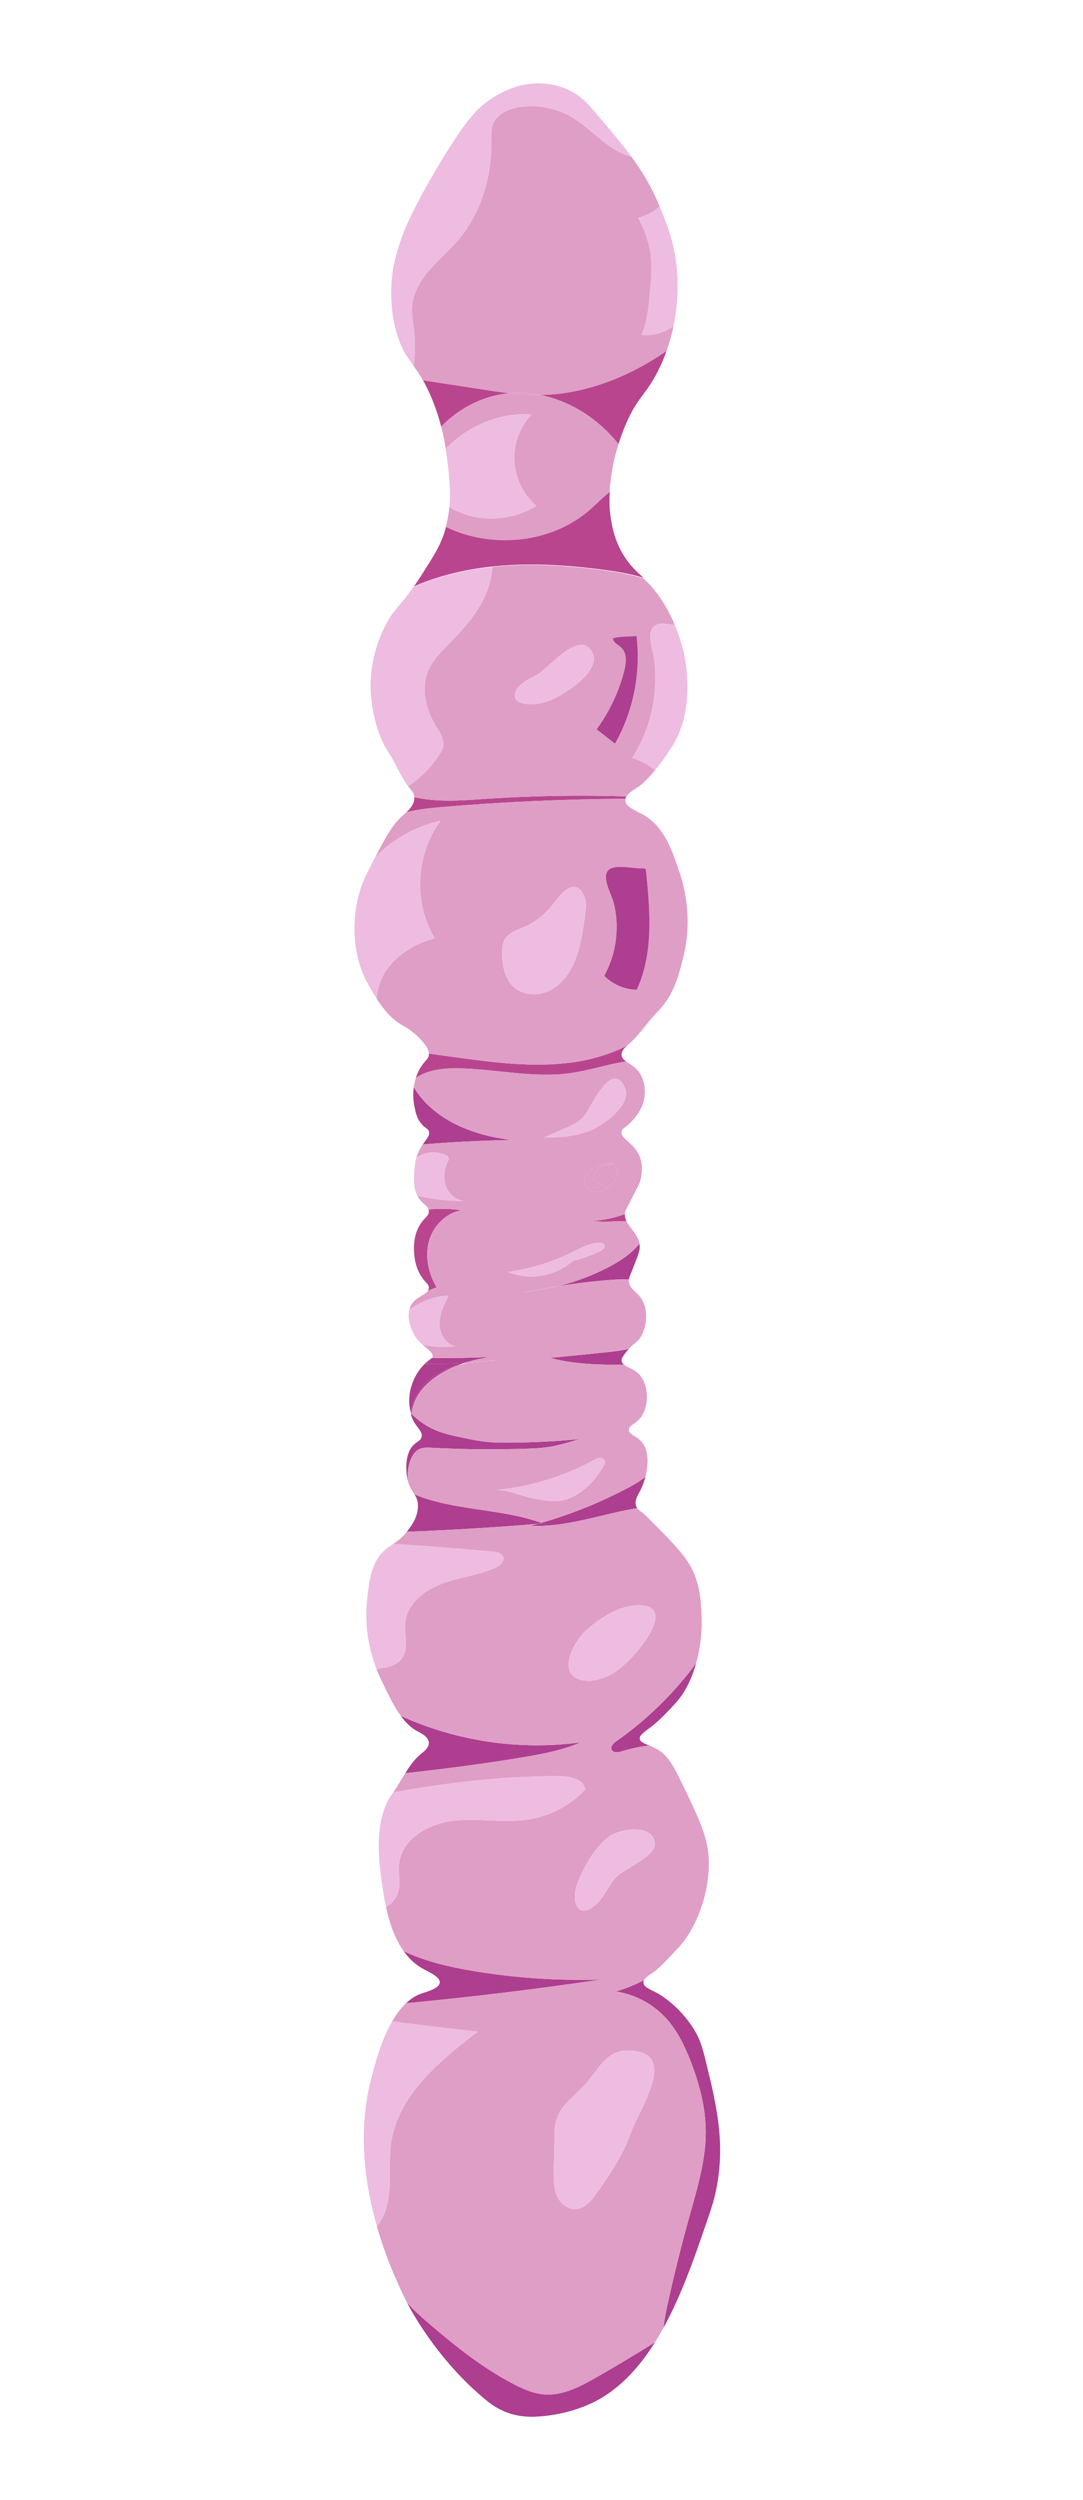 <?xml version="1.0" encoding="utf-8"?>
<!-- Generator: Adobe Illustrator 25.4.1, SVG Export Plug-In . SVG Version: 6.00 Build 0)  -->
<svg version="1.1" id="Layer_1" xmlns="http://www.w3.org/2000/svg" xmlns:xlink="http://www.w3.org/1999/xlink" x="0px" y="0px"
	 viewBox="0 0 650 1500" style="enable-background:new 0 0 650 1500;" xml:space="preserve">
<style type="text/css">
	.st0{fill:#B9458F;}
	.st1{fill:none;}
	.st2{fill:#DF9EC6;}
	.st3{fill:#EEBCE0;}
	.st4{fill:#AE3E8F;}
</style>
<g>
	<path class="st0" d="M363.36,341.99c7.71,1.05,15.54,2.39,22.95,4.71c-2.91-2.62-8.43-7.11-13.01-15.2
		c-4.52-7.99-5.84-15.46-6.55-19.64c-1.09-6.44-1.08-11.91-0.73-16.79c-3.68,2.78-7.12,6.27-10.42,9.33
		c-23.09,21.41-59.79,25.12-87.82,11.49c-0.42,1.55-0.88,3.11-1.43,4.7c-2.61,7.53-6.1,13.02-13.09,24.01
		c-1.78,2.79-3.35,5.13-4.8,7.19c2.71-1.18,5.44-2.28,8.21-3.27C290.55,336.38,327.72,337.12,363.36,341.99z"/>
	<g>
		<path class="st1" d="M405.02,375c1.27,0.13,2.5,0.19,3.61,0.04c1.25-0.16,9.06-1.78,12.54-3.47
			c-6.07-5.76-11.74-12.18-18.61-16.89c-5.05-3.47-10.65-5.88-16.49-7.71c0.03,0.02,0.06,0.05,0.08,0.08
			C395.41,355.39,401.34,366.16,405.02,375z"/>
		<path class="st1" d="M249.58,646.76c-0.94,0.65-1.82,1.39-2.66,2.17c0.39,1.1,0.87,2.19,1.43,3.24c0.11-0.78,0.23-1.37,0.31-1.75
			C248.85,649.5,249.13,648.23,249.58,646.76z"/>
		<path class="st1" d="M280.75,817.73c-0.84,0.05-1.67,0.09-2.51,0.14c-1.33,0.44-2.63,0.91-3.92,1.42
			C276.44,818.68,278.58,818.13,280.75,817.73z"/>
		<path class="st1" d="M253.03,639.51c2.42-3.59,4.06-4.09,4.37-6.55c0.03-0.23,0.04-0.52,0.03-0.83
			c-7.79-1.07-15.57-2.13-23.36-3.2c2.75,11.66,4.72,23.51,5.9,35.43c-0.37-5.87,2.57-11.4,6.96-15.42
			c-1.06-2.99-1.41-6.12-0.4-9.11c-1,2.99-0.66,6.12,0.4,9.11c0.84-0.77,1.72-1.51,2.66-2.17
			C250.24,644.65,251.27,642.11,253.03,639.51z"/>
		<path class="st1" d="M410.88,479.5c-11.63-0.78-23.27-1.33-34.93-1.68c-0.29,0.46-0.47,0.93-0.58,1.43
			C387.21,479.19,399.05,479.27,410.88,479.5z"/>
		<path class="st1" d="M375.25,255.39c-1.17,2.78-2.62,6.55-4.04,11.06c2.95,3.71,5.62,7.65,7.89,11.79
			c14.41-24.79,26.18-51.11,35.05-78.37c-4.5,3.76-9.21,7.33-14.07,10.68c-1.43,3.99-3.13,8.04-5.19,12.1
			C387.33,237.58,382.68,237.76,375.25,255.39z"/>
		<path class="st1" d="M421.17,371.57c1.06-0.51,1.73-1.03,1.68-1.52c0.12,1.11,0.2,2.23,0.29,3.35c4.27,3.86,8.8,7.29,14.14,9.47
			c-2.45-21.22-16.6-40.7-36.03-49.58c5.92-0.47,11.84-0.93,17.75-1.4c-7.1-12.29-15.86-23.61-25.97-33.57
			c-3.49-3.44-7.4-6.85-12.22-7.75c-5.51-1.03-10.45,1.31-15.03,4.77c-0.35,4.88-0.35,10.35,0.73,16.79
			c0.7,4.18,2.03,11.65,6.55,19.64c4.58,8.1,10.1,12.59,13.01,15.2c5.84,1.82,11.43,4.24,16.49,7.71
			C409.43,359.39,415.1,365.82,421.17,371.57z"/>
		<path class="st2" d="M305.48,235.94c5.61,0.65,11.24,1.09,16.88,1.09c0.63,0,1.26-0.04,1.89-0.05c-4.9-0.97-9.89-1.44-14.94-1.3
			C308.04,235.72,306.76,235.81,305.48,235.94z"/>
		<path class="st0" d="M371.21,266.45c1.42-4.51,2.87-8.28,4.04-11.06c7.43-17.62,12.08-17.81,19.64-32.74
			c2.06-4.06,3.76-8.11,5.19-12.1c-22.54,15.51-48.68,25.98-75.82,26.43C342.59,240.6,359.4,251.59,371.21,266.45z"/>
		<path class="st3" d="M248.57,198.04c-0.54-4.68-1.55-9.35-1.24-14.04c0.53-8.16,4.97-15.58,10.31-21.77
			c5.34-6.19,11.65-11.49,16.98-17.68c14.11-16.36,20.68-38.45,20.32-60.05c-0.05-3.24-0.24-6.58,0.85-9.63
			c2.35-6.57,9.82-9.8,16.73-10.74c10.26-1.4,20.97,0.66,29.98,5.78c9.55,5.42,16.97,13.99,26.33,19.73
			c3.05,1.87,6.51,3.37,10.07,4.29c-6.23-8.45-13.74-17.25-23.29-28.42c-2.52-2.95-6.47-7.46-13.1-10.91
			c-10.55-5.51-20.85-4.66-24.01-4.36c-2.03,0.19-9.99,1.09-19.64,6.55c-7.75,4.39-14.51,9.7-24.01,24.01
			c-20.35,30.67-30.81,53.67-32.74,58.93c-5.1,13.9-6.19,21.25-6.55,24.01c-2.29,17.61,1.21,31.37,2.18,34.92
			c2.91,10.62,6.51,15.25,10.7,21.16C249.12,212.54,249.41,205.26,248.57,198.04z"/>
		<path class="st3" d="M389.91,149.36c1.71,8.87,0.89,18,0.06,26.99c-0.77,8.34-1.58,16.84-4.94,24.51
			c6.79,0.92,13.47-1.29,19.19-5.18c3.87-18.67,2.19-33.88,1.58-38.51c-1.65-12.49-5.04-21.15-8.73-30.56
			c-0.38-0.96-0.77-1.87-1.15-2.8c-3.68,3.25-8.12,5.63-12.9,6.77C386.02,136.56,388.65,142.79,389.91,149.36z"/>
		<path class="st2" d="M305.48,235.94c1.28-0.12,2.55-0.22,3.84-0.25c5.04-0.15,10.04,0.33,14.94,1.3
			c27.14-0.45,53.28-10.92,75.82-26.43c1.82-5.11,3.16-10.09,4.14-14.86c-5.72,3.89-12.4,6.1-19.19,5.18
			c3.36-7.67,4.17-16.18,4.94-24.51c0.83-8.99,1.65-18.12-0.06-26.99c-1.27-6.57-3.89-12.8-6.89-18.77
			c4.77-1.14,9.22-3.52,12.9-6.77c-4.73-11.4-10.07-20.44-17.03-29.89c-3.56-0.92-7.02-2.41-10.07-4.29
			c-9.36-5.74-16.78-14.31-26.33-19.73c-9.01-5.12-19.71-7.18-29.98-5.78c-6.91,0.94-14.39,4.17-16.73,10.74
			c-1.09,3.05-0.9,6.39-0.85,9.63c0.37,21.6-6.21,43.69-20.32,60.05c-5.34,6.19-11.65,11.49-16.98,17.68
			c-5.34,6.19-9.78,13.61-10.31,21.77c-0.3,4.7,0.7,9.37,1.24,14.04c0.84,7.23,0.55,14.5-0.12,21.77c1.71,2.42,3.53,5.04,5.43,8.39
			c11.7,1.8,23.41,3.61,35.11,5.41C294.48,234.45,299.97,235.3,305.48,235.94z"/>
		<path class="st0" d="M305.48,235.94c-5.51-0.64-11-1.48-16.48-2.33c-11.7-1.8-23.41-3.61-35.11-5.41
			c1.81,3.18,3.71,7.01,5.69,11.91c2.3,5.71,3.98,11.06,5.23,15.89C275.36,244.88,290.12,237.4,305.48,235.94z"/>
		<path class="st2" d="M371.21,266.45c-11.81-14.86-28.61-25.84-46.95-29.47c-0.63,0.01-1.26,0.05-1.89,0.05
			c-5.65,0-11.27-0.44-16.88-1.09c-15.36,1.47-30.12,8.94-40.68,20.06c1.3,5.06,2.13,9.55,2.71,13.27
			c13.19-13.78,32.44-21.85,51.54-20.67c-7.06,7.44-10.89,17.83-10.36,28.06c0.54,10.24,5.43,20.17,13.23,26.83
			c-10.14,6.25-22.5,8.8-34.28,7.09c-6.31-0.92-12.42-3.09-17.96-6.25c-0.37,3.84-1.04,7.77-2.13,11.82
			c28.02,13.63,64.72,9.92,87.82-11.49c3.3-3.06,6.74-6.56,10.42-9.33c0.18-2.55,0.46-4.94,0.73-7.22
			C367.53,279.7,369.34,272.4,371.21,266.45z"/>
		<path class="st3" d="M321.92,303.5c-7.79-6.66-12.69-16.6-13.23-26.83c-0.54-10.24,3.3-20.63,10.36-28.06
			c-19.1-1.19-38.35,6.88-51.54,20.67c0.34,2.2,0.59,4.13,0.8,5.76c1.18,9.24,2.38,18.92,1.38,29.32
			c5.55,3.15,11.65,5.33,17.96,6.25C299.43,312.3,311.78,309.75,321.92,303.5z"/>
		<path class="st0" d="M375.38,479.25c0.11-0.49,0.29-0.97,0.58-1.43c-27.81-0.84-55.65-0.44-83.4,1.41
			c-10.03,0.67-20.1,1.53-30.13,0.92c-4.61-0.28-9.21-0.89-13.74-1.79c0.25,3.71-2.7,7.07-4.83,9.05c6.97-1.88,14.29-2.6,21.52-3.21
			C301.95,481.09,338.66,479.45,375.38,479.25z"/>
		<path class="st0" d="M253.03,639.51c-1.76,2.6-2.79,5.14-3.44,7.26c0.97-0.67,1.97-1.28,3.01-1.81c7.3-3.68,15.77-4.18,23.94-3.95
			c21.95,0.6,43.93,5.85,65.68,2.86c11.13-1.53,21.88-5.2,32.98-6.91c0.21-0.03,0.41-0.06,0.62-0.09c-1.56-1.09-2.67-2.18-2.76-3.9
			c-0.11-2.2,1.51-3.99,3.11-5.45c-10.21,5.1-21.5,8.36-32.8,9.91c-23.49,3.22-47.33,0-70.83-3.22c-5.05-0.69-10.09-1.38-15.14-2.08
			c0.01,0.31,0,0.6-0.03,0.83C257.09,635.42,255.45,635.91,253.03,639.51z"/>
		<path class="st0" d="M257.42,744.84c2.49-9.22,10.17-17.2,19.6-18.7c-6.55-0.97-13.2-1.1-19.79-0.48
			c0.11,0.35,0.17,0.73,0.17,1.15c0.01,2.52-2.04,3.41-4.37,6.55c-5.63,7.6-4.61,17.26-4.37,19.64c0.25,2.36,0.81,7.79,4.37,13.1
			c2.47,3.7,4.39,4.35,4.37,6.55c-0.01,0.69-0.23,1.28-0.57,1.81c1.73-0.74,3.49-1.44,5.23-2.12
			C257.15,764.13,254.93,754.05,257.42,744.84z"/>
		<path class="st2" d="M246.69,847.75c-0.01,0.09-0.03,0.18-0.03,0.28c0.06,0.06,0.12,0.12,0.18,0.18
			C246.79,848.05,246.74,847.9,246.69,847.75z"/>
		<path class="st4" d="M369.45,896.48c-0.8,0.4-1.62,0.77-2.42,1.16c-1.38,0.66-2.76,1.32-4.15,1.96c-1.02,0.47-2.04,0.91-3.06,1.37
			c-1.18,0.52-2.36,1.04-3.54,1.55c-1.16,0.49-2.32,0.97-3.48,1.45c-1.04,0.43-2.09,0.85-3.14,1.27c-1.27,0.5-2.55,1-3.83,1.48
			c-0.93,0.35-1.86,0.7-2.8,1.04c-1.38,0.51-2.77,1-4.16,1.49c-0.8,0.28-1.61,0.55-2.41,0.82c-1.52,0.51-3.03,1.02-4.56,1.5
			c-0.61,0.19-1.22,0.37-1.84,0.56c-1.71,0.53-3.43,1.05-5.15,1.55c0,0,0,0,0,0c0.34,0.12,0.69,0.24,1.04,0.37
			c-1.11,0.09-2.22,0.17-3.33,0.27c-1.39,0.39-2.78,0.79-4.18,1.15c20.61,0.93,40.58-6.31,60.87-10.08c1.05-0.19,2.1-0.36,3.15-0.54
			c-0.25-0.38-0.49-0.77-0.66-1.23c-1.14-3.23,0.99-6.52,2.18-8.73c1.41-2.6,2.59-5.69,3.42-8.92c-3.44,2.88-7.44,5.13-11.43,7.23
			C373.81,894.3,371.64,895.4,369.45,896.48z"/>
		<path class="st4" d="M364.88,760.45c-9.34,4.82-19.24,8.53-29.43,11.11c10.5-1.62,21.05-2.93,31.64-3.68
			c3.44-0.24,6.92-0.42,10.37-0.29c0.14-1.24,0.71-2.22,2.14-5.86c2.84-7.21,4.26-10.82,4.36-13.09c0.04-0.86-0.02-1.68-0.15-2.47
			C378.89,752.27,371.94,756.8,364.88,760.45z"/>
		<path class="st4" d="M330.23,814.7c14.4,3.87,29.29,4.2,44.27,4.08c-0.85-0.67-1.39-1.44-1.44-2.49
			c-0.05-1.25,0.69-2.31,2.18-4.36c0.75-1.04,1.51-1.93,2.23-2.7c-3.83,1.02-7.8,1.48-11.75,1.9
			C353.91,812.36,342.07,813.56,330.23,814.7z"/>
		<path class="st4" d="M251.04,656.38c-0.98-1.31-1.89-2.73-2.68-4.21c-0.34,2.39-0.64,6.49,0.31,11.34
			c0.75,3.84,1.47,7.54,4.37,10.91c2.38,2.78,3.79,2.49,4.37,4.36c0.76,2.5-1.32,4.4-3.66,7.84c17.61-1.43,35.27-2.33,52.94-2.66
			C285.55,681.4,263.78,673.43,251.04,656.38z"/>
		<path class="st4" d="M246.16,876.64c0.99-2.88,2.6-5.78,5.33-7.14c2.29-1.14,4.98-1.02,7.54-0.88c19.36,1.03,38.77,1.2,58.14,0.51
			c3.41-0.12,6.83-0.27,10.22-0.7c6.99-0.89,13.76-2.97,20.48-5.05c-14.06,1.38-28.19,2.11-42.31,2.19
			c-4.32,0.03-8.65-0.01-12.95-0.43c-4.97-0.49-9.87-1.5-14.76-2.51c-5.18-1.07-10.39-2.15-15.31-4.09
			c-5.79-2.28-11.08-5.78-15.52-10.15c-0.01,0.08-0.03,0.16-0.04,0.24c-0.05-0.14-0.09-0.28-0.14-0.41
			c-0.06-0.06-0.12-0.12-0.18-0.18c-0.02,0.2-0.06,0.4-0.07,0.6c0.47,1.6,1.14,3.21,2.07,4.77c2.17,3.62,5.08,5.8,4.37,8.73
			c-0.52,2.13-2.45,2.65-4.37,4.36c-6.47,5.78-4.64,17.85-4.36,19.64c0.11,0.74,0.25,1.4,0.4,2.03
			C244.43,884.27,244.89,880.33,246.16,876.64z"/>
		<path class="st4" d="M271.17,820.26c1.04-0.37,2.1-0.66,3.15-0.97c1.29-0.51,2.59-0.98,3.92-1.42c-7.38,0.41-14.77,0.6-22.16,0.47
			c-0.23,0-0.46-0.02-0.69-0.02c2.05-1.73,3.44-2.33,3.98-3.56c-0.05,0-0.1,0-0.15,0c-0.09,0.06-0.17,0.11-0.26,0.17
			c-9,6.26-11.54,15-12.14,17.07c-0.47,1.6-2.45,8.5-0.13,15.75c0.36-3.76,1.48-7.47,3.31-10.75
			C254.5,828.98,262.52,823.36,271.17,820.26z"/>
		<path class="st4" d="M246.98,848.62c0.01-0.08,0.03-0.16,0.04-0.24c-0.06-0.06-0.12-0.11-0.17-0.17
			C246.89,848.34,246.93,848.48,246.98,848.62z"/>
		<path class="st4" d="M255.39,818.32c0.23,0.01,0.46,0.02,0.69,0.02c7.39,0.13,14.78-0.05,22.16-0.47
			c0.97-0.32,1.94-0.65,2.93-0.94c4.34-1.25,8.8-2.16,13.32-2.83c-11.42,0.58-22.86,0.84-34.3,0.68c-0.27,0-0.54-0.01-0.82-0.02
			C258.84,815.99,257.44,816.58,255.39,818.32z"/>
		<path class="st4" d="M247.02,848.38c0.4-4.45,2.02-8.87,4.72-12.75c5.03-7.22,13.28-12.67,22.58-16.33
			c-1.05,0.31-2.11,0.6-3.15,0.97c-8.65,3.1-16.67,8.71-21.16,16.73c-1.84,3.28-2.95,7-3.31,10.75c0.05,0.15,0.1,0.31,0.15,0.46
			C246.9,848.26,246.96,848.32,247.02,848.38z"/>
		<path class="st0" d="M375.98,732.64c-0.64-1.31-1.02-2.69-0.96-4.19c-6.25,2.23-12.78,3.65-19.4,4.07
			C362.32,733.42,369.22,732.67,375.98,732.64z"/>
		<path class="st2" d="M343.38,637.42c11.3-1.55,22.58-4.81,32.8-9.91c0.43-0.39,0.86-0.76,1.25-1.1
			c6.62-5.74,11.3-13.42,17.46-19.64c9.65-9.75,12.7-22.23,15.28-32.74c5.92-24.18-0.13-44.12-2.18-50.2
			c-4.85-14.35-9.41-27.86-21.82-34.92c-4.41-2.51-10.78-4.76-10.91-8.73c-0.01-0.32,0.06-0.63,0.13-0.93
			c-36.72,0.2-73.43,1.84-110.01,4.95c-7.22,0.61-14.55,1.33-21.52,3.21c-0.73,0.68-1.37,1.2-1.73,1.51
			c-5.83,4.89-10.24,12.38-16.98,25.44c10.63-10.91,24.45-18.73,39.36-21.93c-15,19.94-16.49,49.08-3.59,70.44
			c-12.03,3.36-23.56,10.21-30.05,20.88c-2.82,4.64-4.48,10.06-4.8,15.5c4.03,6.23,9.38,12.81,16.05,16.25
			c0.15,0.08,5.71,2.94,10.91,8.73c3.62,4.03,4.34,6.44,4.39,7.9c5.05,0.69,10.09,1.38,15.14,2.08
			C296.05,637.42,319.89,640.65,343.38,637.42z M368.37,541.73c-1.25-4.98-7.38-15.19-3.34-19.54c3.78-4.06,15.84-0.86,20.54-1.21
			c0.61-0.05,1.32-0.08,1.75,0.36c0.32,0.33,0.38,0.82,0.43,1.27c2.42,23.99,4.62,49.36-5.61,71.19c-7.24-0.13-14.39-3.2-19.48-8.36
			C369.95,572.28,372.03,556.33,368.37,541.73z M303.28,563.09c2.52-3.87,7.42-5.23,11.66-7.07c8.62-3.73,14.66-10.12,20.15-17.49
			c4.93-6.62,12.82-10.77,16.22,1.26c0.59,2.08,0.4,4.29,0.18,6.43c-0.54,5.07-1.28,10.12-2.24,15.13
			c-1.32,6.9-3.06,13.81-6.45,19.96c-3.39,6.15-8.59,11.53-15.19,13.95c-6.59,2.41-14.63,1.42-19.69-3.45
			c-4.97-4.78-6.32-12.18-6.53-19.08C301.3,569.41,301.46,565.88,303.28,563.09z"/>
		<path class="st3" d="M260.91,562.87c-12.9-21.36-11.42-50.5,3.59-70.44c-14.9,3.2-28.73,11.01-39.36,21.93
			c-1.49,2.88-3.09,6.02-4.84,9.48c-9.65,18.99-10.52,46.02,0,65.47c1.46,2.7,3.39,6.26,5.77,9.94c0.32-5.44,1.98-10.86,4.8-15.5
			C237.35,573.07,248.87,566.23,260.91,562.87z"/>
		<path class="st3" d="M263.41,453.43c1.2-1.8,2.35-3.73,2.65-5.88c0.6-4.22-2.09-8.11-4.3-11.76c-6-9.88-9.25-22.38-4.83-33.06
			c2.69-6.48,7.85-11.55,12.77-16.56c7.31-7.45,14.41-15.28,19.42-24.43c3.63-6.64,6.08-14.1,6.47-21.61
			c-13.34,1.39-26.47,4.12-39.14,8.66c-2.77,0.99-5.5,2.09-8.21,3.27c-8.41,11.96-11.9,13.35-17.02,23.37
			c-3.63,7.1-9.53,21.4-8.73,39.28c0.13,2.86,1.19,22.47,10.91,37.1c4.25,6.4,6.93,13.9,11.6,19.97
			C252.23,466.92,258.56,460.68,263.41,453.43z"/>
		<path class="st2" d="M292.55,479.23c27.75-1.85,55.6-2.25,83.4-1.41c1.46-2.33,4.95-4.24,8.02-6.37c0,0,3.49-2.44,9.14-9.28
			c-4.02-3.37-8.7-5.95-13.72-7.47c11.19-17.18,15.74-38.39,13.32-58.69c-0.74-6.16-6.23-19.05,2.32-21.53
			c2.71-0.79,6.52,0.16,9.99,0.51c-3.68-8.84-9.62-19.61-18.86-27.95c-0.03-0.02-0.06-0.05-0.08-0.08
			c-7.42-2.32-15.24-3.65-22.95-4.71c-22.31-3.05-45.22-4.48-67.54-2.15c-0.39,7.52-2.83,14.97-6.47,21.61
			c-5.01,9.16-12.11,16.98-19.42,24.43c-4.91,5.01-10.08,10.08-12.77,16.56c-4.43,10.68-1.17,23.18,4.83,33.06
			c2.21,3.65,4.9,7.53,4.3,11.76c-0.3,2.15-1.45,4.08-2.65,5.88c-4.85,7.26-11.17,13.5-18.43,18.35c0.48,0.63,0.97,1.26,1.5,1.86
			c0.5,0.56,1.91,2.1,2.18,4.37c0.01,0.12,0.01,0.24,0.02,0.35c4.53,0.9,9.12,1.51,13.74,1.79
			C272.46,480.76,282.52,479.9,292.55,479.23z M374.67,402.56c1.22-4.78,1.82-10.58-1.74-13.99c-1.84-1.76-4.76-2.91-5.04-5.44
			c1.61-1.43,14.21-1.22,14.16-1.65c2.69,22.2-1.9,45.23-12.89,64.71c-3.67-2.87-7.35-5.74-11.02-8.62
			C365.81,427.1,371.45,415.15,374.67,402.56z M310.71,412.76c3.06-3.93,7.94-5.87,12.28-8.32c6.16-3.49,25.76-28.24,32.93-12.12
			c1.01,2.26,0.5,4.93-0.49,7.2c-2.23,5.13-6.64,8.95-11.11,12.32c-8.56,6.45-18.9,12.12-29.48,10.4c-2.2-0.36-4.6-1.24-5.52-3.27
			C308.41,416.94,309.34,414.52,310.71,412.76z"/>
		<path class="st4" d="M382.14,593.81c10.23-21.84,8.02-47.2,5.61-71.19c-0.05-0.45-0.11-0.94-0.43-1.27
			c-0.43-0.44-1.13-0.41-1.75-0.36c-4.7,0.35-16.76-2.85-20.54,1.21c-4.04,4.35,2.09,14.56,3.34,19.54
			c3.66,14.59,1.58,30.55-5.71,43.71C367.75,590.61,374.89,593.68,382.14,593.81z"/>
		<path class="st4" d="M382.03,381.48c0.05,0.43-12.54,0.22-14.16,1.65c0.28,2.53,3.2,3.68,5.04,5.44c3.57,3.41,2.97,9.2,1.74,13.99
			c-3.21,12.58-8.86,24.54-16.54,35.01c3.67,2.87,7.35,5.74,11.02,8.62C380.14,426.71,384.72,403.69,382.03,381.48z"/>
		<path class="st4" d="M324.91,913.66c-0.72,0.21-1.44,0.4-2.15,0.59c-0.05,0.01-0.09,0.03-0.14,0.04c1.11-0.09,2.22-0.17,3.33-0.27
			C325.6,913.9,325.25,913.78,324.91,913.66z"/>
		<path class="st4" d="M322.75,914.25c0.72-0.2,1.44-0.39,2.15-0.59c-24.5-8.74-52.65-7.19-76.14-17.08c1.16,1.86,2.08,3.78,2.08,7
			c0,6.83-4.11,12.13-6.55,15.28c-0.05,0.06-0.09,0.11-0.14,0.17c26.18-1,52.34-2.58,78.46-4.74
			C322.66,914.28,322.71,914.27,322.75,914.25z"/>
		<path class="st4" d="M324.91,913.66c-0.72,0.21-1.44,0.39-2.15,0.59C323.47,914.06,324.19,913.87,324.91,913.66L324.91,913.66z"/>
		<path class="st4" d="M348.51,1045.36c-36.51,5.01-74.38-0.62-107.94-15.84c2.98,4.1,6.28,7.35,10.27,9.38
			c1.42,0.72,6.3,3.01,6.55,6.55c0.21,3.06-3.12,5.56-4.37,6.55c-4.05,3.21-7.04,7.45-9.8,11.9c24.08-2.71,48.12-5.75,72.01-9.81
			C326.57,1052.16,337.98,1049.97,348.51,1045.36z"/>
		<path class="st4" d="M370,1044.61c-1.77,1.23-3.79,3.21-2.89,5.17c0.95,2.06,3.94,1.64,6.1,0.97c5.34-1.66,10.83-2.82,16.39-3.5
			c-3.06-1.25-5.38-2.1-5.62-3.99c-0.32-2.52,3.37-4.41,8.73-8.73c0,0,5.03-4.05,13.1-13.1c5.58-6.26,9.52-14.6,12.01-23.54
			C404.52,1015.91,388.34,1031.79,370,1044.61z"/>
		<path class="st3" d="M268.05,712.61c-2.2-5-1.55-10.93,0.81-15.85c0.31-0.64,0.65-1.33,0.5-2.02c-0.18-0.81-0.98-1.32-1.73-1.68
			c-4.17-2-9.14-2.24-13.48-0.65c-1.49,0.55-2.88,1.3-4.24,2.13c-0.93,3.16-1.11,5.92-1.25,8.25c-0.31,5.11-0.58,10.08,1.89,14.7
			c9.24,2.06,18.71,3.12,28.18,3.16C274.15,720.2,269.93,716.89,268.05,712.61z"/>
		<polygon class="st2" points="324.91,913.66 324.91,913.66 324.91,913.66 		"/>
		<path class="st4" d="M283.75,1182.5c-14.18-2.38-28.54-5.72-41.44-11.83c2.88,4.04,6.38,7.56,10.72,10.09
			c4.2,2.45,11.19,5.2,10.91,8.73c-0.29,3.62-8.04,5.57-10.91,6.55c-3.47,1.18-6.57,3.23-9.36,5.86
			c39.22-3.73,78.34-8.47,117.31-14.25C335.15,1188.51,309.23,1186.78,283.75,1182.5z"/>
		<path class="st4" d="M416.71,1217.87c-9.22-15.03-21.82-21.82-21.82-21.83c-4.38-2.36-8.62-3.78-8.73-6.55
			c-0.02-0.51,0.14-0.99,0.38-1.46c-5.39,2.79-11.02,5.08-16.83,6.82c11.49,1.74,22.33,7.54,30.14,16.14
			c6.62,7.28,10.99,16.31,14.57,25.47c5.32,13.6,9.13,27.98,9.17,42.59c0.04,17.06-5.02,33.67-9.61,50.1
			c-4.97,17.78-9.43,35.7-13.38,53.74c-0.98,4.46-1.9,9.05-2.31,13.61c10.81-19.71,18.48-41.94,24.97-60.77
			c3.43-9.95,5.14-14.92,6.55-21.83c5.78-28.37,0.18-51.16-6.55-78.57C421.43,1227.87,419.94,1223.12,416.71,1217.87z"/>
		<path class="st3" d="M241.23,995.09c4.43-6.02,1.28-14.47,2.12-21.9c1.24-11.05,11.44-19.03,21.86-22.92
			c10.42-3.88,21.76-5.02,31.94-9.51c2.76-1.22,5.88-3.7,4.95-6.57c-0.79-2.44-3.88-3.07-6.43-3.29
			c-19.83-1.73-39.71-3.46-59.6-4.63c-1.64,1.09-3.25,2.11-4.86,3.51c-8.45,7.31-9.65,18.63-10.91,30.55
			c-1.87,17.63,2.32,32.33,5.72,41.09c0.17-0.02,0.34-0.05,0.51-0.07C231.95,1000.6,237.98,999.51,241.23,995.09z"/>
		<path class="st2" d="M413.98,1329.15c4.59-16.44,9.66-33.04,9.61-50.1c-0.04-14.61-3.85-28.99-9.17-42.59
			c-3.58-9.16-7.96-18.19-14.57-25.47c-7.82-8.6-18.65-14.4-30.14-16.14c5.81-1.73,11.45-4.03,16.83-6.82
			c0.93-1.8,3.56-3.3,6.17-5.09c0,0,3.98-2.74,15.28-15.28c7.71-8.57,17.46-27.35,17.46-50.2c0-14.46-5.88-26.37-17.46-50.2
			c-5.12-10.53-8.44-14.64-13.09-17.46c-1.85-1.12-3.67-1.9-5.3-2.56c-5.55,0.68-11.05,1.83-16.39,3.5
			c-2.16,0.67-5.16,1.09-6.1-0.97c-0.9-1.96,1.13-3.93,2.89-5.17c18.35-12.82,34.52-28.7,47.82-46.71
			c2.66-9.53,3.69-19.74,3.26-28.84c-0.43-9.12-1-21.38-8.73-32.74c-4.45-6.54-12.66-14.82-15.28-17.46
			c-7.1-7.16-10.64-10.74-10.91-10.91c-1.32-0.87-2.76-1.73-3.71-3.13c-1.05,0.18-2.11,0.35-3.15,0.54
			c-20.28,3.77-40.26,11.01-60.87,10.08c1.4-0.36,2.79-0.76,4.18-1.15c-26.11,2.15-52.27,3.74-78.46,4.74
			c-2.9,3.7-5.54,5.55-8.09,7.24c19.89,1.18,39.77,2.9,59.6,4.63c2.55,0.22,5.64,0.85,6.43,3.29c0.93,2.87-2.19,5.36-4.95,6.57
			c-10.17,4.49-21.52,5.63-31.94,9.51c-10.42,3.88-20.62,11.86-21.86,22.92c-0.84,7.43,2.32,15.88-2.12,21.9
			c-3.25,4.41-9.28,5.51-14.71,6.26c-0.17,0.02-0.34,0.05-0.51,0.07c1.2,3.09,2.3,5.46,3.01,6.92c3.86,8.07,7.39,15.45,11.56,21.18
			c33.56,15.21,71.43,20.85,107.94,15.84c-10.53,4.62-21.94,6.8-33.28,8.73c-23.89,4.06-47.92,7.1-72.01,9.81
			c-2.39,3.85-4.63,7.84-7.23,11.49c33.01-5.87,66.24-9.88,99.75-9.74c6.39,0.03,14.65,1.75,15.51,8.09
			c-8.86,9.35-20.82,15.7-33.53,17.8c-14.9,2.46-30.21-0.8-45.22,0.83c-15.01,1.63-31.33,10.81-32.93,25.83
			c-0.62,5.81,1.07,11.86-0.71,17.42c-1.22,3.82-3.84,6.66-7.18,8.6c1.95,8.92,5.08,18.69,10.61,26.46
			c12.9,6.11,27.27,9.44,41.44,11.83c25.49,4.28,51.4,6.01,77.23,5.16c-38.97,5.77-78.09,10.52-117.31,14.25
			c-3.16,2.99-5.9,6.75-8.28,10.86c17.09,2.27,34.21,4.32,51.36,6.14c-23,17.63-47.78,38.15-51.99,66.82
			c-1.76,12.01,0.37,24.41-2.13,36.28c-1.03,4.87-3.29,9.74-6.42,13.72c6.27,21.94,14.58,38.72,18.09,45.83c0,0,0.02,0.04,0.04,0.07
			c0.06,0.07,0.12,0.14,0.18,0.2c4.29,4.78,9.13,9.03,14.01,13.21c15.38,13.17,31.39,25.83,49.32,35.21
			c6.01,3.15,12.39,5.96,19.16,6.41c10.92,0.73,21.2-4.72,30.71-10.14c11.92-6.81,23.71-13.86,35.35-21.14
			c1.82-2.89,3.56-5.85,5.23-8.89c0.4-4.56,1.33-9.15,2.31-13.61C404.55,1364.85,409.01,1346.93,413.98,1329.15z M351.5,978.45
			c7.26-6.7,18.27-13.99,28.37-15.08c31.76-3.44-0.91,35.31-13.23,41.34c-4.07,1.99-8.43,3.68-12.96,3.68
			C332.83,1008.43,342.64,986.63,351.5,978.45z M359.65,1140.61c-11.55,12.99-17.8,1.68-13-10.92c3.74-9.81,10.99-22.73,20.09-28.56
			c5.82-3.73,24.18-6.93,26.3,3.98c1.63,8.42-18.06,15.9-22.79,20.71C366,1130.16,363.69,1136.07,359.65,1140.61z M378.52,1279.85
			c-4.35,12.82-12.16,24.14-19.87,35.27c-3.39,4.89-7.72,10.3-13.67,10.32c-4.94,0.01-9.16-3.99-10.97-8.58
			c-1.82-4.59-1.73-9.68-1.62-14.61c0.18-7.87,0.35-15.75,0.53-23.62c0.33-14.89,11.23-19.37,19.87-29.88
			c6.32-7.7,11.64-18.29,23.1-18.47C409.3,1229.78,383.26,1265.87,378.52,1279.85z"/>
		<path class="st3" d="M234.76,1285.73c4.2-28.67,28.98-49.2,51.99-66.82c-17.15-1.82-34.27-3.86-51.36-6.14
			c-7.1,12.27-10.94,27.73-12.92,35.65c-7.83,31.34-3.34,62.59,3.73,87.31c3.13-3.98,5.39-8.85,6.42-13.72
			C235.13,1310.14,233,1297.73,234.76,1285.73z"/>
		<path class="st3" d="M238.87,1135.61c1.77-5.56,0.09-11.62,0.71-17.42c1.6-15.01,17.92-24.19,32.93-25.83
			c15.01-1.63,30.32,1.63,45.22-0.83c12.71-2.1,24.67-8.45,33.53-17.8c-0.86-6.33-9.12-8.06-15.51-8.09
			c-33.5-0.13-66.73,3.87-99.75,9.74c-0.15,0.2-0.28,0.42-0.43,0.62c-11.6,15.8-8.07,41.34-6.55,52.38
			c0.6,4.32,1.38,9.88,2.68,15.83C235.04,1142.27,237.65,1139.43,238.87,1135.61z"/>
		<path class="st4" d="M327.01,1436.66c-6.77-0.45-13.15-3.26-19.16-6.41c-17.94-9.39-33.94-22.05-49.32-35.21
			c-4.88-4.18-9.72-8.43-14.01-13.21c-0.06-0.07-0.12-0.14-0.18-0.2c0.73,1.46,17.22,33.94,47.98,58.86
			c3.16,2.56,6.65,4.82,10.91,6.55c10.08,4.08,19.29,3.04,26.19,2.18c2.84-0.35,15.75-2.11,28.37-8.73
			c14.54-7.63,25.97-20.3,35.28-35.1c-11.64,7.28-23.43,14.33-35.35,21.14C348.21,1431.95,337.93,1437.39,327.01,1436.66z"/>
		<path class="st1" d="M408.63,375.04c-1.11,0.14-2.34,0.09-3.61-0.04c3.18,7.63,4.69,13.83,5.14,15.7
			c0.89,3.69,7.77,33.94-6.55,56.74c-3.98,6.34-7.54,11.13-10.5,14.73c2.85,2.38,5.38,5.15,7.43,8.24
			c17.53-28.86,25.52-63.38,22.59-97.02c-0.66-0.6-1.32-1.21-1.97-1.83C417.69,373.26,409.88,374.88,408.63,375.04z"/>
		<path class="st1" d="M421.17,371.57c0.65,0.62,1.31,1.23,1.97,1.83c-0.1-1.12-0.17-2.23-0.29-3.35
			C422.9,370.54,422.23,371.06,421.17,371.57z"/>
		<path class="st3" d="M410.17,390.7c-0.45-1.88-1.96-8.07-5.14-15.7c-3.47-0.36-7.28-1.3-9.99-0.51
			c-8.55,2.48-3.05,15.37-2.32,21.53c2.43,20.3-2.13,41.51-13.32,58.69c5.02,1.51,9.7,4.1,13.72,7.47c2.97-3.6,6.52-8.39,10.5-14.73
			C417.94,424.64,411.06,394.39,410.17,390.7z"/>
		<path class="st3" d="M314.84,422.24c10.58,1.72,20.92-3.95,29.48-10.4c4.47-3.37,8.87-7.19,11.11-12.32
			c0.99-2.27,1.5-4.93,0.49-7.2c-7.17-16.12-26.77,8.63-32.93,12.12c-4.34,2.45-9.22,4.39-12.28,8.32c-1.37,1.76-2.3,4.18-1.38,6.21
			C310.25,421,312.64,421.88,314.84,422.24z"/>
		<path class="st3" d="M307.93,591.81c5.06,4.87,13.09,5.87,19.69,3.45c6.59-2.41,11.8-7.79,15.19-13.95
			c3.39-6.15,5.13-13.06,6.45-19.96c0.96-5.01,1.7-10.06,2.24-15.13c0.23-2.15,0.41-4.36-0.18-6.43
			c-3.4-12.03-11.29-7.88-16.22-1.26c-5.5,7.38-11.54,13.76-20.15,17.49c-4.24,1.84-9.14,3.19-11.66,7.07
			c-1.82,2.79-1.98,6.32-1.88,9.65C301.61,579.63,302.96,587.03,307.93,591.81z"/>
		<path class="st2" d="M281.04,720.67c-0.77,0.01-1.54,0-2.31-0.01C279.49,720.74,280.26,720.76,281.04,720.67z"/>
		<path class="st3" d="M354.34,678.3c7.68-3.12,25.79-15.65,20.49-26.29c-8.21-16.5-20.68,13.58-24.34,17.71
			c-3.31,3.75-8.07,5.83-12.67,7.8c-3.79,1.62-7.59,3.25-11.38,4.87C335.91,682.67,345.57,681.86,354.34,678.3z"/>
		<path class="st2" d="M335.45,771.56c-7.22,1.11-14.42,2.37-21.6,3.71C321.14,774.62,328.36,773.35,335.45,771.56z"/>
		<path class="st2" d="M280.75,817.73c5.86-0.37,11.72-0.87,17.55-1.59C292.43,816.28,286.51,816.67,280.75,817.73z"/>
		<path class="st2" d="M368,698.41c-0.33-0.2-0.68-0.37-1.06-0.48c-0.22,0.16-0.45,0.32-0.67,0.49c0.56-0.04,1.12-0.05,1.67-0.01
			C367.96,698.41,367.98,698.41,368,698.41z"/>
		<path class="st2" d="M368.07,698.46l0.1-0.03c-0.06,0-0.11-0.01-0.17-0.02C368.03,698.43,368.05,698.45,368.07,698.46z"/>
		<path class="st2" d="M352.76,703.82c-0.94,1.01-1.8,2.16-2.14,3.49c-0.92,3.57,2.39,7.22,6.04,7.71c3.11,0.41,6.18-0.92,8.69-2.87
			c-2.15-0.12-4.19-1.09-6.12-2.09c-0.96-0.5-1.98-1.05-2.49-2c-0.4-0.75-0.43-1.65-0.3-2.48c0.7-4.35,5.33-6.87,9.82-7.16
			c0.22-0.16,0.45-0.32,0.67-0.49c0.38,0.11,0.73,0.28,1.06,0.48c0.06,0,0.11,0.01,0.17,0.02l1.05-0.33
			C363.25,697.21,356.9,699.42,352.76,703.82z"/>
		<path class="st2" d="M366.27,698.42c-4.5,0.29-9.12,2.8-9.82,7.16c-0.13,0.84-0.1,1.74,0.3,2.48c0.51,0.95,1.53,1.5,2.49,2
			c1.93,1,3.97,1.97,6.12,2.09c0.44-0.34,0.87-0.69,1.27-1.07c1.96-1.82,3.67-4.11,4-6.77c0.28-2.23-0.71-4.69-2.55-5.85l-3.25,1.01
			C365.31,699.12,365.79,698.77,366.27,698.42z"/>
		<path class="st3" d="M273.7,807.65c-5.98-0.78-9.87-7.25-9.91-13.29c-0.03-6.03,2.78-11.67,5.53-17.04
			c-7.79,0.06-15.33,3.02-21.91,7.18c-0.59,0.37-1.14,0.8-1.72,1.19c-1.83,6.92,2.71,14.86,2.97,15.3c1.5,2.54,3.31,4.4,5.04,5.92
			C260.27,808.24,267.06,808.51,273.7,807.65z"/>
		<path class="st2" d="M324.91,913.66c1.72-0.49,3.44-1.02,5.15-1.55c0.61-0.19,1.23-0.37,1.84-0.56c1.52-0.48,3.04-0.99,4.56-1.5
			c0.81-0.27,1.61-0.54,2.41-0.82c1.39-0.48,2.78-0.98,4.16-1.49c0.94-0.34,1.87-0.69,2.8-1.04c1.28-0.48,2.56-0.98,3.83-1.48
			c1.05-0.41,2.09-0.84,3.14-1.27c1.16-0.48,2.33-0.96,3.48-1.45c1.19-0.51,2.36-1.03,3.54-1.55c1.02-0.45,2.04-0.9,3.06-1.37
			c1.39-0.64,2.77-1.3,4.15-1.96c0.81-0.39,1.62-0.76,2.42-1.16c2.19-1.08,4.36-2.18,6.52-3.31c3.99-2.1,7.98-4.35,11.43-7.23
			c1.78-6.99,1.87-14.64-1.23-19.45c-3.23-5.01-8.87-5.32-8.73-8.73c0.11-2.67,3.58-3.1,6.55-6.55c5.64-6.55,5.76-19.69,0-26.19
			c-3.05-3.44-7.29-4.51-9.48-6.24c-14.98,0.13-29.87-0.21-44.27-4.08c11.84-1.14,23.67-2.33,35.5-3.58
			c3.95-0.42,7.92-0.88,11.75-1.9c1.88-2.01,3.55-3.22,4.31-3.84c5.7-4.69,7.77-16.49,4.36-24.01c-2.9-6.39-8.72-7.4-8.73-13.09
			c0-0.25,0.01-0.47,0.04-0.68c-3.45-0.13-6.93,0.05-10.37,0.29c-10.6,0.75-21.14,2.06-31.64,3.68c-7.09,1.8-14.31,3.06-21.6,3.71
			c7.18-1.34,14.38-2.59,21.6-3.71c10.19-2.58,20.09-6.29,29.43-11.11c7.06-3.65,14.01-8.18,18.95-14.28
			c-0.94-5.54-5.76-9.21-7.85-13.52c-6.76,0.03-13.66,0.77-20.36-0.12c6.62-0.42,13.15-1.85,19.4-4.07
			c0.02-0.53,0.08-1.08,0.22-1.65c0.03-0.13,0.75-1.54,2.18-4.36c5.73-11.28,6.03-11.57,6.55-13.09c0.33-0.98,2.71-8.23,0-15.28
			c-3.32-8.64-11.9-10.76-10.91-15.28c0.35-1.62,1.55-1.78,4.36-4.36c1.05-0.96,6.71-6.16,8.73-13.1c0.2-0.67,2.78-10.03-2.18-17.46
			c-2.5-3.75-5.83-5.38-8.16-7.01c-0.21,0.03-0.41,0.06-0.62,0.09c-11.11,1.71-21.85,5.38-32.98,6.91
			c-21.75,3-43.73-2.26-65.68-2.86c-8.17-0.22-16.64,0.27-23.94,3.95c-1.04,0.52-2.04,1.14-3.01,1.81
			c-0.45,1.47-0.73,2.74-0.92,3.65c-0.08,0.38-0.19,0.98-0.31,1.75c0.79,1.48,1.7,2.9,2.68,4.21
			c12.74,17.04,34.51,25.01,55.63,27.58c-17.67,0.33-35.33,1.23-52.94,2.66c-0.98,1.43-2,3.13-2.88,5.26
			c-0.38,0.92-0.68,1.8-0.93,2.66c1.36-0.83,2.75-1.58,4.24-2.13c4.34-1.59,9.31-1.35,13.48,0.65c0.75,0.36,1.54,0.86,1.73,1.68
			c0.15,0.69-0.19,1.38-0.5,2.02c-2.36,4.92-3.01,10.85-0.81,15.85c1.88,4.28,6.1,7.59,10.68,8.05c0.77,0,1.54,0.02,2.31,0.01
			c-0.77,0.09-1.55,0.07-2.31-0.01c-9.47-0.04-18.93-1.1-28.18-3.16c0.1,0.19,0.18,0.38,0.29,0.57c2.47,4.19,5.62,5.14,6.38,7.58
			c6.59-0.62,13.25-0.49,19.79,0.48c-9.43,1.51-17.11,9.49-19.6,18.7c-2.49,9.22-0.27,19.3,4.64,27.49
			c-1.75,0.69-3.5,1.38-5.23,2.12c-1.83,2.82-7.71,3.83-10.34,9.11c-0.35,0.7-0.59,1.42-0.78,2.16c0.58-0.39,1.13-0.82,1.72-1.19
			c6.58-4.16,14.13-7.12,21.91-7.18c-2.75,5.37-5.57,11-5.53,17.04c0.03,6.03,3.92,12.51,9.91,13.29
			c-6.65,0.86-13.43,0.59-20.01-0.73c3.34,2.94,6.32,4.56,5.88,7.18c-0.04,0.24-0.11,0.46-0.2,0.66c0.27,0.01,0.54,0.02,0.82,0.02
			c11.44,0.16,22.89-0.09,34.3-0.68c-4.52,0.67-8.98,1.58-13.32,2.83c-0.99,0.28-1.96,0.62-2.93,0.94c0.84-0.05,1.67-0.08,2.51-0.14
			c5.77-1.06,11.68-1.45,17.55-1.59c-5.83,0.71-11.69,1.21-17.55,1.59c-2.17,0.4-4.31,0.94-6.43,1.56
			c-9.3,3.67-17.55,9.11-22.58,16.33c-2.71,3.88-4.32,8.3-4.72,12.75c4.44,4.37,9.73,7.87,15.52,10.15
			c4.92,1.94,10.13,3.02,15.31,4.09c4.89,1.01,9.79,2.02,14.76,2.51c4.3,0.43,8.63,0.46,12.95,0.43
			c14.13-0.09,28.25-0.82,42.31-2.19c-6.73,2.08-13.5,4.16-20.48,5.05c-3.39,0.43-6.8,0.58-10.22,0.7
			c-19.38,0.69-38.78,0.52-58.14-0.51c-2.56-0.14-5.25-0.26-7.54,0.88c-2.73,1.36-4.34,4.26-5.33,7.14
			c-1.27,3.69-1.73,7.63-1.46,11.52c0.98,4.11,2.69,6.23,4.07,8.42C272.26,906.47,300.4,904.93,324.91,913.66
			C324.91,913.66,324.91,913.66,324.91,913.66z M374.79,702.48c0.42,1.33,0.18,2.8-0.34,4.1c-1.23,3.06-4.06,5.42-7.29,6.07
			c3.23-0.65,6.06-3.01,7.29-6.07C374.97,705.28,375.21,703.81,374.79,702.48c-0.83-2.62-3.85-3.82-6.61-4.05l-0.1,0.03
			c1.85,1.17,2.83,3.62,2.55,5.85c-0.33,2.65-2.04,4.95-4,6.77c-0.4,0.37-0.83,0.73-1.27,1.07c0.25,0.01,0.5,0.07,0.75,0.05
			c2.43-0.11,4.95-2,4.83-4.43c0.12,2.43-2.41,4.31-4.83,4.43c-0.25,0.01-0.5-0.04-0.75-0.05c-2.51,1.95-5.58,3.28-8.69,2.87
			c-3.66-0.48-6.96-4.13-6.04-7.71c0.34-1.34,1.2-2.49,2.14-3.49c4.14-4.4,10.49-6.61,16.46-5.72l-1.05,0.33
			C370.93,698.66,373.95,699.86,374.79,702.48z M337.83,677.52c4.6-1.97,9.36-4.05,12.67-7.8c3.65-4.13,16.12-34.22,24.34-17.71
			c5.3,10.64-12.82,23.17-20.49,26.29c-8.77,3.56-18.43,4.38-27.9,4.09C330.24,680.76,334.03,679.14,337.83,677.52z M344.06,751.03
			c4.96-2.47,10.01-5.33,15.55-5.39c1.29-0.01,2.86,0.35,3.22,1.58c0.42,1.43-1.12,2.62-2.45,3.29c-5.08,2.54-10.45,4.48-15.96,5.82
			c-1.47,0.92-2.86,2.02-4.28,3.01c-10.12,7.03-23.85,8.52-35.25,3.82C318.48,761.27,331.77,757.15,344.06,751.03z M341.63,849.2
			c7.78-1.55,15.09-5.37,20.8-10.88c1.03-0.99,2.08-2.22,1.96-3.64c-0.12-1.46-1.48-2.55-2.89-2.98c-4.99-1.51-9.57,2.89-13.59,6.2
			c-9.25,7.61-21.28,10.81-33.01,13.17c-7.5,1.51-15.05,2.76-22.63,3.74c20.06,2.71,40.92-0.85,58.95-10.05
			c-18.03,9.2-38.89,12.76-58.95,10.05c7.59-0.98,15.14-2.23,22.63-3.74c11.74-2.36,23.77-5.56,33.01-13.17
			c4.03-3.31,8.61-7.71,13.59-6.2c1.41,0.43,2.77,1.51,2.89,2.98c0.12,1.42-0.93,2.65-1.96,3.64
			C356.72,843.83,349.41,847.65,341.63,849.2z M297.77,893.99c11.45-1.1,22.77-3.51,33.68-7.14c8.56-2.85,16.87-6.46,24.8-10.77
			c1.25-0.68,2.56-1.4,3.99-1.37c1.42,0.02,2.93,1.11,2.86,2.53c-0.03,0.52-0.26,1.01-0.49,1.48c-4.95,9.88-15.67,20.55-27.19,21.8
			c-5.07,0.55-10.32-0.66-15.29-1.5C313.77,897.93,303.83,893.41,297.77,893.99z"/>
		<path class="st3" d="M340.13,759.35c1.42-0.99,2.81-2.09,4.28-3.01c-1.58,0.39-3.18,0.74-4.78,1.02c1.61-0.28,3.2-0.64,4.78-1.02
			c1.22-0.77,2.49-1.42,3.88-1.76c2.31-0.58,5.41-0.77,6.02-3.07c-0.61,2.31-3.71,2.49-6.02,3.07c-1.4,0.35-2.66,1-3.88,1.76
			c5.52-1.34,10.89-3.29,15.96-5.82c1.33-0.67,2.87-1.86,2.45-3.29c-0.36-1.23-1.93-1.59-3.22-1.58c-5.54,0.05-10.6,2.92-15.55,5.39
			c-12.29,6.12-25.58,10.24-39.18,12.14C316.27,767.87,330.01,766.38,340.13,759.35z"/>
		<path class="st2" d="M367.94,698.41c-0.55-0.04-1.11-0.02-1.67,0.01c-0.48,0.35-0.97,0.7-1.45,1.05l3.25-1.01
			c-0.02-0.02-0.05-0.03-0.07-0.05C367.98,698.41,367.96,698.41,367.94,698.41z"/>
		<path class="st3" d="M335.41,900.51c11.52-1.25,22.24-11.93,27.19-21.8c0.24-0.47,0.47-0.96,0.49-1.48
			c0.07-1.42-1.44-2.51-2.86-2.53c-1.42-0.02-2.74,0.69-3.99,1.37c-7.92,4.32-16.23,7.92-24.8,10.77
			c-10.91,3.63-22.23,6.04-33.68,7.14c6.06-0.58,16,3.94,22.35,5.02C325.09,899.85,330.33,901.06,335.41,900.51z"/>
		<path class="st3" d="M366.64,1004.71c12.32-6.03,44.99-44.79,13.23-41.34c-10.1,1.1-21.11,8.39-28.37,15.08
			c-8.86,8.17-18.68,29.97,2.19,29.94C358.22,1008.39,362.58,1006.7,366.64,1004.71z"/>
		<path class="st3" d="M393.04,1105.11c-2.12-10.91-20.49-7.71-26.3-3.98c-9.09,5.83-16.34,18.75-20.09,28.56
			c-4.81,12.6,1.45,23.91,13,10.92c4.03-4.54,6.34-10.45,10.6-14.79C374.98,1121.01,394.68,1113.53,393.04,1105.11z"/>
		<path class="st3" d="M375.88,1230.28c-11.47,0.17-16.78,10.77-23.1,18.47c-8.64,10.52-19.54,15-19.87,29.88
			c-0.18,7.87-0.35,15.75-0.53,23.62c-0.11,4.93-0.19,10.02,1.62,14.61c1.82,4.59,6.04,8.6,10.97,8.58
			c5.95-0.02,10.28-5.43,13.67-10.32c7.71-11.13,15.52-22.45,19.87-35.27C383.26,1265.87,409.3,1229.78,375.88,1230.28z"/>
	</g>
</g>
</svg>
